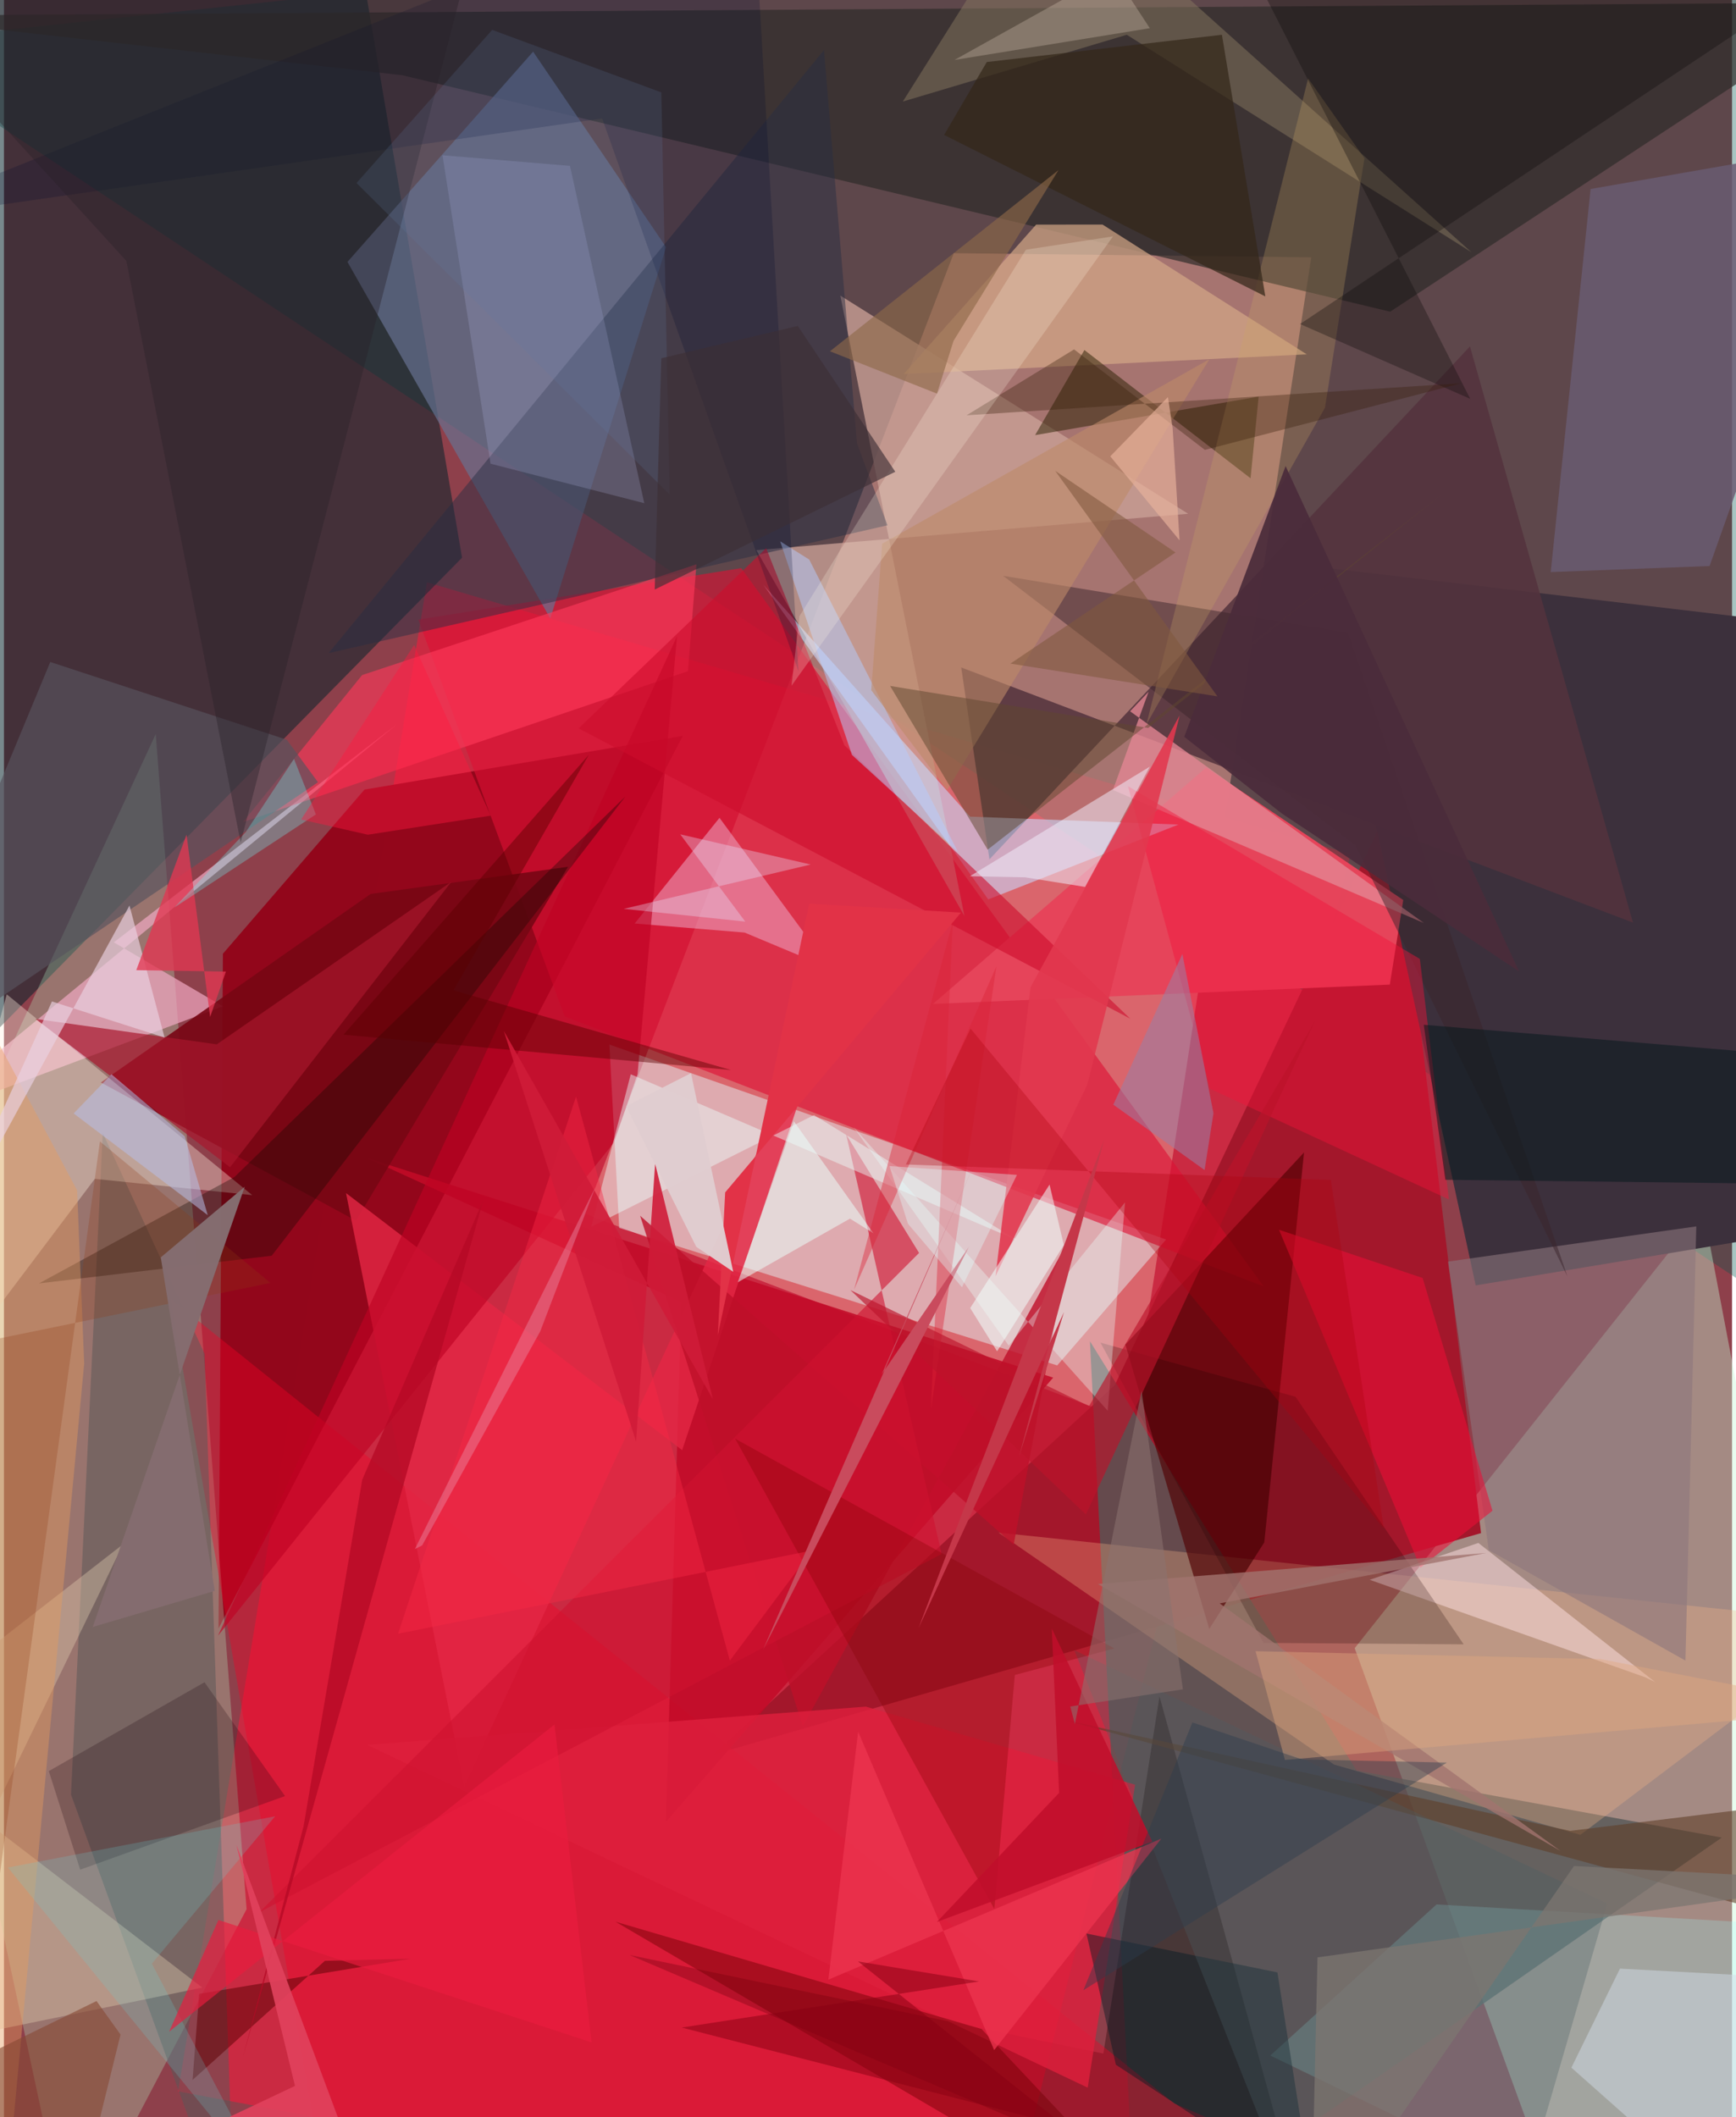 <svg xmlns="http://www.w3.org/2000/svg" width="228" height="278" viewBox="0 0 836 1024"><path fill="#8e404b" d="M0 0h836v1024H0z"/><path fill="#df2340" fill-opacity=".745" d="M84.221 1011.518L482.646 1086l168.825-672.905L204.633 281.64z"/><path fill="#00564e" fill-opacity=".341" d="M898-43.85L721.725-62-62 21.135l960 636.797z"/><path fill="#ea9e94" fill-opacity=".514" d="M459.5 122.457l172.942 2.005-86.831 563.279L281.23 587.115z"/><path fill="#c7fbd8" fill-opacity=".4" d="M822.048 584.887L898 985.452 758.438 1086 653.45 797.161z"/><path fill="#05232a" fill-opacity=".537" d="M-36.639 532.114L221.61 269.733 175.45-1.593l-219.953-.533z"/><path fill="#92061b" fill-opacity=".984" d="M105.931 461.27l68.487-79.38 153.962-25.95-224.57 431.64z"/><path fill="#b7ffcc" fill-opacity=".271" d="M73.428 355.03L-62 647.394 31.952 1086l85.432-162.61z"/><path fill="#a3172b" d="M714.575 741.504L343.251 848.622 537.4 669.898 671.875 386.23z"/><path fill="#e2fdff" fill-opacity=".455" d="M562.215 599.506l-52.688 60.895-211.897-66.514-4.734-88.665z"/><path fill="#565756" fill-opacity=".796" d="M831.033 888.772L547.706 1086l-22.345-437.302 128.962 207.64z"/><path fill="#dd1134" fill-opacity=".624" d="M356.657 274.783l252.755 347.414-338.143-130.574-70.808-191.932z"/><path fill="#3c303c" fill-opacity=".992" d="M636.582 274.316L898 305.188v285.604l-186.01 30.913z"/><path fill="#2f2c29" fill-opacity=".698" d="M-62 7.631l254.699 28.753 477.92 114.375L898 1.239z"/><path fill="#677291" fill-opacity=".69" d="M255.993 24.983l-89.821 101.691 98.124 172.484 56.038-179.6z"/><path fill="#e6455b" fill-opacity=".996" d="M449.42 485.576l132.17-114.354 95.348 64.075-6.496 40.915z"/><path fill="#53333d" fill-opacity=".855" d="M788.09 446.243l-324.994-123.42 13.646 92.828L709.22 167.547z"/><path fill="#cba197" fill-opacity=".769" d="M364 266.084l100.63 176.91-60.016-300.02 168.263 105.518z"/><path fill="#f2a9c3" fill-opacity=".69" d="M105.915 486.732l-150.901 56.685L190.1 350.272 53.156 455.785z"/><path fill="#f9b889" fill-opacity=".302" d="M481.129 741.265L898 785.332 762.62 887.458l-119.136-33.975z"/><path fill="#510003" fill-opacity=".655" d="M542.511 650.322l86.435-92.94-19.232 188.605-26.62 41.871z"/><path fill="#c9dafd" fill-opacity=".58" d="M568.212 398.811l-92.044 36.204-108.82-152.203 100.02 112.168z"/><path fill="#150000" fill-opacity=".333" d="M531.862 993.248L302.67 945.57 632.127 1086l-73.114-265.525z"/><path fill="#f40025" fill-opacity=".384" d="M159.75 1084.023L80.64 628.127l485.567 389.269 146.026 63.034z"/><path fill="#9fffff" fill-opacity=".224" d="M693.048 921.108L898 932.916 802.257 1086 612.63 994.187z"/><path fill="#c20b27" fill-opacity=".871" d="M320.236 881.151l7.482-251.38-152.414-69.815 332.285 106.352z"/><path fill="#780614" fill-opacity=".91" d="M46.87 523.544l130.53-91.178 95.493-13.137-102.57 171.193z"/><path fill="#5b5959" fill-opacity=".525" d="M111.752 1086L97.057 654.748 47.798 547.947 32.437 867.989z"/><path fill="#fef2e1" fill-opacity=".365" d="M1.351 480.923L-62 710.819 43.96 570.167l76.134 7.873z"/><path fill="#d3a787" fill-opacity=".706" d="M630.234 171.378L531.46 108.61l-32.131.036-64.078 72.287z"/><path fill="#282e42" fill-opacity=".471" d="M412.668 214.435l14.766 39.63-270.404 61.85L396.702 24.22z"/><path fill="#eeadca" fill-opacity=".518" d="M305.122 446.665l53.183 4.38 41.373 17.316-53.522-72.81z"/><path fill="#ff385a" fill-opacity=".624" d="M335.004 272.934l-161.735 53.574-57.693 71.144 215.347-73.046z"/><path fill="#e42744" fill-opacity=".808" d="M222.641 864.055l185.262-400.91-79.814 238.237L165.49 577.057z"/><path fill="#695b72" fill-opacity=".835" d="M825.128 273.76L898 68.644l-130.422 22.77-19.296 185.27z"/><path fill="#2a1f00" fill-opacity=".498" d="M603.069 231.328l-80.375-62.032-23.856 41.165 108.145-18.63z"/><path fill="#be102a" fill-opacity=".804" d="M386.463 834.996L516.113 597.8l-27.645 149.337L307.772 588.03z"/><path fill="#8a7b62" fill-opacity=".475" d="M543.208 16.82l166.69 105.162L504.785-62l-69.94 111.114z"/><path fill="#8b767c" fill-opacity=".588" d="M813.458 803.172l-95.13-53.425-19.752-139.553 120.127-17.031z"/><path fill="#bf0323" fill-opacity=".639" d="M325.623 307.68L103.542 791.133 295.01 552.74l11.514-33.233z"/><path fill="#e4cdb1" fill-opacity=".38" d="M-62 839.979l119.627-93.085L-62 993.795l157.952-32.471z"/><path fill="#de1f3c" fill-opacity=".816" d="M175.643 843.918l241.306-18.485 130.265 37.768-22.936 146.527z"/><path fill="#ef0e36" fill-opacity=".557" d="M686.314 618.127l-69.481-23.34 68.414 163.462 34.873-27.564z"/><path fill="#e48793" fill-opacity=".78" d="M553.743 334.56l-8.953 9.465 142.08 102.378-150.392-64.309z"/><path fill="#3b252b" fill-opacity=".494" d="M650.154 306.008l106.19 311.31-102.516-208.414-170.456-130.405z"/><path fill="#b3b8e3" fill-opacity=".227" d="M273.822 80.235l-61.662-5.144 23.24 149.188 74.364 19.1z"/><path fill="#ffe0e2" fill-opacity=".506" d="M713.28 746.26l85.544 67.323-4.81-2.334-133.301-47.159z"/><path fill="#57535d" fill-opacity=".667" d="M-62 523.345l213.924-144.999-15.089-20.563-114.424-37.605z"/><path fill="#ce122f" fill-opacity=".596" d="M442.71 606.003l-35.236-57.216 46.113 202.836-329.982 173.243z"/><path fill="#140700" fill-opacity=".337" d="M300.613 385.253L129.54 607.348 16.956 620.732l94.618-51.509z"/><path fill="#cc0c2d" fill-opacity=".596" d="M406.595 360.467l-37.861-95.335-90.722 87.163 266.847 140.398z"/><path fill="#1c0000" fill-opacity=".227" d="M530.458 649.388l94.373 26.178 81.337 119.75-96.837-.699z"/><path fill="#f2143a" fill-opacity=".435" d="M684.965 463.79l14.06 116.337-115.51-53.492-39.743-146.385z"/><path fill="#04171c" fill-opacity=".522" d="M697.3 570.623l200.7 2.375-11.252-60.735-199.89-16.621z"/><path fill="#9880a6" fill-opacity=".541" d="M580.833 565.913l-44.16-31.628 33.414-72.858 15.04 77.013z"/><path fill="#001a23" fill-opacity=".439" d="M616.063 953.977l-92.377-18.797 14.224 63.469 95.013 62.294z"/><path fill="#740005" fill-opacity=".471" d="M472.933 981.372l-177.069-51.897 197.493 115.758 51.785 12.881z"/><path fill="#a7162d" fill-opacity=".686" d="M102.961 505.122l-87.707-12.313 94.13 71.74 107.007-138.02z"/><path fill="#b5ceff" fill-opacity=".498" d="M410.236 365.118L375.52 261.823l14.037 8.81L461.46 411.99z"/><path fill="#e79c5c" fill-opacity=".412" d="M38.807 659.474l-39.739 425.4-28.297-630.267 64.615 121.105z"/><path fill="#cba464" fill-opacity=".263" d="M639.064 197.209L552.7 350.358 630.915 37.94l27.25 38.615z"/><path fill="#eafffe" fill-opacity=".447" d="M303.22 519.583l-19.114 73.766 107.78-54.02 98.231 60.52z"/><path fill="#d3dce9" fill-opacity=".478" d="M758.285 1000.051L855.141 1086l-15.985-130.761-57.375-3.093z"/><path fill="#5e3d28" fill-opacity=".588" d="M841.082 921.43L898 868.239l-140.342 17.294-245.154-53.818z"/><path fill="#0e0c0c" fill-opacity=".329" d="M898-23.976L599.71-22.55l109.63 215.462-82.325-36.19z"/><path fill="#495e64" fill-opacity=".314" d="M775.653 920.68L727.58 1086h-95.877L517.82 798.157z"/><path fill="#e8fffe" fill-opacity=".349" d="M542.348 581.548l-56.252 69.294-75.09-105.729 122.955 137.204z"/><path fill="#f0eefb" fill-opacity=".522" d="M554.334 370.799L523.02 428.97 494 424.331l-26.708-.525z"/><path fill="#000b2e" fill-opacity=".22" d="M289.384 57.292L-62 107.69 361.87-62l22.498 386.703z"/><path fill="#be8a68" fill-opacity=".596" d="M583.121 173.761L456.266 382.154l-36.7-48.347 5.273-70.837z"/><path fill="#60472f" fill-opacity=".498" d="M428.699 331.768l124.883 20.312 142.023-112.989-219.724 171.87z"/><path fill="#ebfffb" fill-opacity=".529" d="M382.16 542.37l-27.128 77.808 54.242-30.776 11.373 7.106z"/><path fill="#ead1e1" fill-opacity=".667" d="M77.713 501.856l-16.988-63.884-96.314 176.366 58.805-129.974z"/><path fill="#830000" fill-opacity=".314" d="M479.12 923.308l9.906-113.191 48.175-12.81L353.767 695.88z"/><path fill="#18000c" fill-opacity=".224" d="M97.017 813.64l38.966 55.051-99.103 35.604-15.187-47.679z"/><path fill="#610509" fill-opacity=".545" d="M94.43 964.344l-3.181 41.636 64.021-57.6 41.406-1.022z"/><path fill="#e2384f" fill-opacity=".894" d="M568.757 346.026l-72.124 131.467-16.944 139.752 44.394-92.63z"/><path fill="#391d09" fill-opacity=".349" d="M580.969 217.592l124.089-32.244-239.369 15.517 52.009-31.87z"/><path fill="#a1746f" fill-opacity=".788" d="M717.038 751.117L529.264 766.13l223.783 129.135-164.9-119.755z"/><path fill="#f0fffd" fill-opacity=".537" d="M512.742 602.18l-32.294 51.4-13.018-20.93 38.394-59.7z"/><path fill="#fff7e6" fill-opacity=".224" d="M384.837 298.008l-3.848 33.661 155.542-217.334-42.132 6.43z"/><path fill="#e23753" fill-opacity=".78" d="M64.011 469.231l24.323-65.526 11.403 88.152 7.638-21.944z"/><path fill="#342719" fill-opacity=".722" d="M610.221 143.365L589.21 16.82 475.466 29.998l-20.651 35.265z"/><path fill="#6cf6f7" fill-opacity=".306" d="M117.043 402.358l23.266-35.306 10.605 26.855-68.501 45.04z"/><path fill="#6bd2d6" fill-opacity=".212" d="M1.902 903.261l129.289-24.79-59.649 71.278 56.844 108.422z"/><path fill="#e8e4ff" fill-opacity=".337" d="M390.26 418.14l-90.455 21.445 58.807 6.161-31.448-42.208z"/><path fill="#b8bfe8" fill-opacity=".529" d="M33.72 538.536l18.287-18.948 35.436 29.966 11.142 38.17z"/><path fill="#5a0001" fill-opacity=".447" d="M282.896 365.124L164.244 500.443l187.527 17.112-134.298-38.548z"/><path fill="#e23247" d="M348.905 576.714l114.081-135.316-73.437-4.338-44.205 208.782z"/><path fill="#da2337" fill-opacity=".412" d="M448.44 681.541l31.688-214.173-68.88 156.464 47.809-178.35z"/><path fill="#292029" fill-opacity=".384" d="M-62-6.594L59.211 126.179l55.292 281.343L236.345-62z"/><path fill="#f82846" fill-opacity=".424" d="M190.645 790.186l86.114-259.78 74.409 272.76 39.75-53.26z"/><path fill="#e8d6c3" fill-opacity=".278" d="M504.876-62l49.455 75.635-94.49 15.362L623.134-62z"/><path fill="#ec344f" fill-opacity=".773" d="M479.029 991.556l80.883-102.283-161.093 68.215 14.409-119.966z"/><path fill="#bc132a" fill-opacity=".643" d="M524.917 680.093l109.306-186.197L523.404 732.47 409.461 623.948z"/><path fill="#cf1b38" fill-opacity=".898" d="M315.022 562.812l-9.221 134.405-63.97-198.526 101.135 178.043z"/><path fill="#ea90a9" fill-opacity=".42" d="M202.327 747.426l-3.554 1.831 87.376-175.15-26.73 69.866z"/><path fill="#b50a25" fill-opacity=".788" d="M115.62 994.948l116.253-414.485-58.551 135.226-28.358 167.527z"/><path fill="#903d15" fill-opacity=".259" d="M46.424 552.066l-69.24 507.015-24.84-402.452 176.558-36.126z"/><path fill="#8d6948" fill-opacity=".624" d="M510.139 82.275l-110.54 87.63 51.78 20.481 7.979-25.476z"/><path fill="#ff1840" fill-opacity=".42" d="M176.032 403.725l59.426-9.225-37.02-82.555-54.69 84.42z"/><path fill="#e9b39d" fill-opacity=".647" d="M568.722 261.356l-33.517-40.643 27.89-28.66 2.276 15.011z"/><path fill="#856c6f" fill-opacity=".988" d="M116.463 574L42.96 786.91l59.022-17.47L75.86 608.15z"/><path fill="#7c7671" fill-opacity=".757" d="M759.552 902.502L898 909.881l-262.544 36.841L632.228 1086z"/><path fill="#e0cdd0" fill-opacity=".976" d="M332.37 519.044l-31.404 15.966 33.947 68.037 17.89 12.082z"/><path fill="#e91c3f" fill-opacity=".663" d="M103.745 928.606l-23.84 54.047L266.32 834.095l17.982 153.77z"/><path fill="#dfa880" fill-opacity=".42" d="M619.708 851.228l-14.231-52.605 166.798 3.815L898 826.801z"/><path fill="#5f7ca2" fill-opacity=".192" d="M170.556 88.517l151.507 150.706-4.054-194.536-81.816-30.233z"/><path fill="#4b2c3b" fill-opacity=".922" d="M732.97 469.851l-114.808-76.417-47.187-37.065L620.03 225.42z"/><path fill="#af000d" fill-opacity=".318" d="M641.91 570.712l25.633 168.616-199.935-241.835-31.287 65.73z"/><path fill="#c10e2b" fill-opacity=".867" d="M451.325 929.595l104.208-38.862-48.625-103.086 3.549 79.484z"/><path fill="#8b7470" fill-opacity=".549" d="M570.339 817.072l-54.49 8.307 2.234 8.503 32.263-161.275z"/><path fill="#2d3c4d" fill-opacity=".42" d="M522.18 962.62l175.862-110.124-70.08-1.516-53.023-17.893z"/><path fill="#874a34" fill-opacity=".604" d="M-62 1020l106.78-52.17 11.619 16.219-24.924 101.038z"/><path fill="#c94b5d" d="M469.873 561.896l-45.24 102.825 42.202-61.689-99.599 194.856z"/><path fill="#80573d" fill-opacity=".573" d="M486.88 320.964l79.888-53.745-58.214-39.506 78.48 109.097z"/><path fill="#e0fffe" fill-opacity=".357" d="M428.39 563.993l61.667 4.26-26.6 54.349-26.11-30.681z"/><path fill="#3c2f35" fill-opacity=".635" d="M314.82 285.137l3.172-111.85 66.045-15.636 47.17 70.533z"/><path fill="#c53749" d="M512.829 634.56l-21.843 70.255 41.277-153.618-89.772 236.145z"/><path fill="#870012" fill-opacity=".506" d="M327.883 980.659l143.868-22.298-58.602-9.692 100.288 79.743z"/><path fill="#e1425d" fill-opacity=".918" d="M140.795 1008.874l-45.61 21.599L184.602 1086 112.41 892.163z"/></svg>